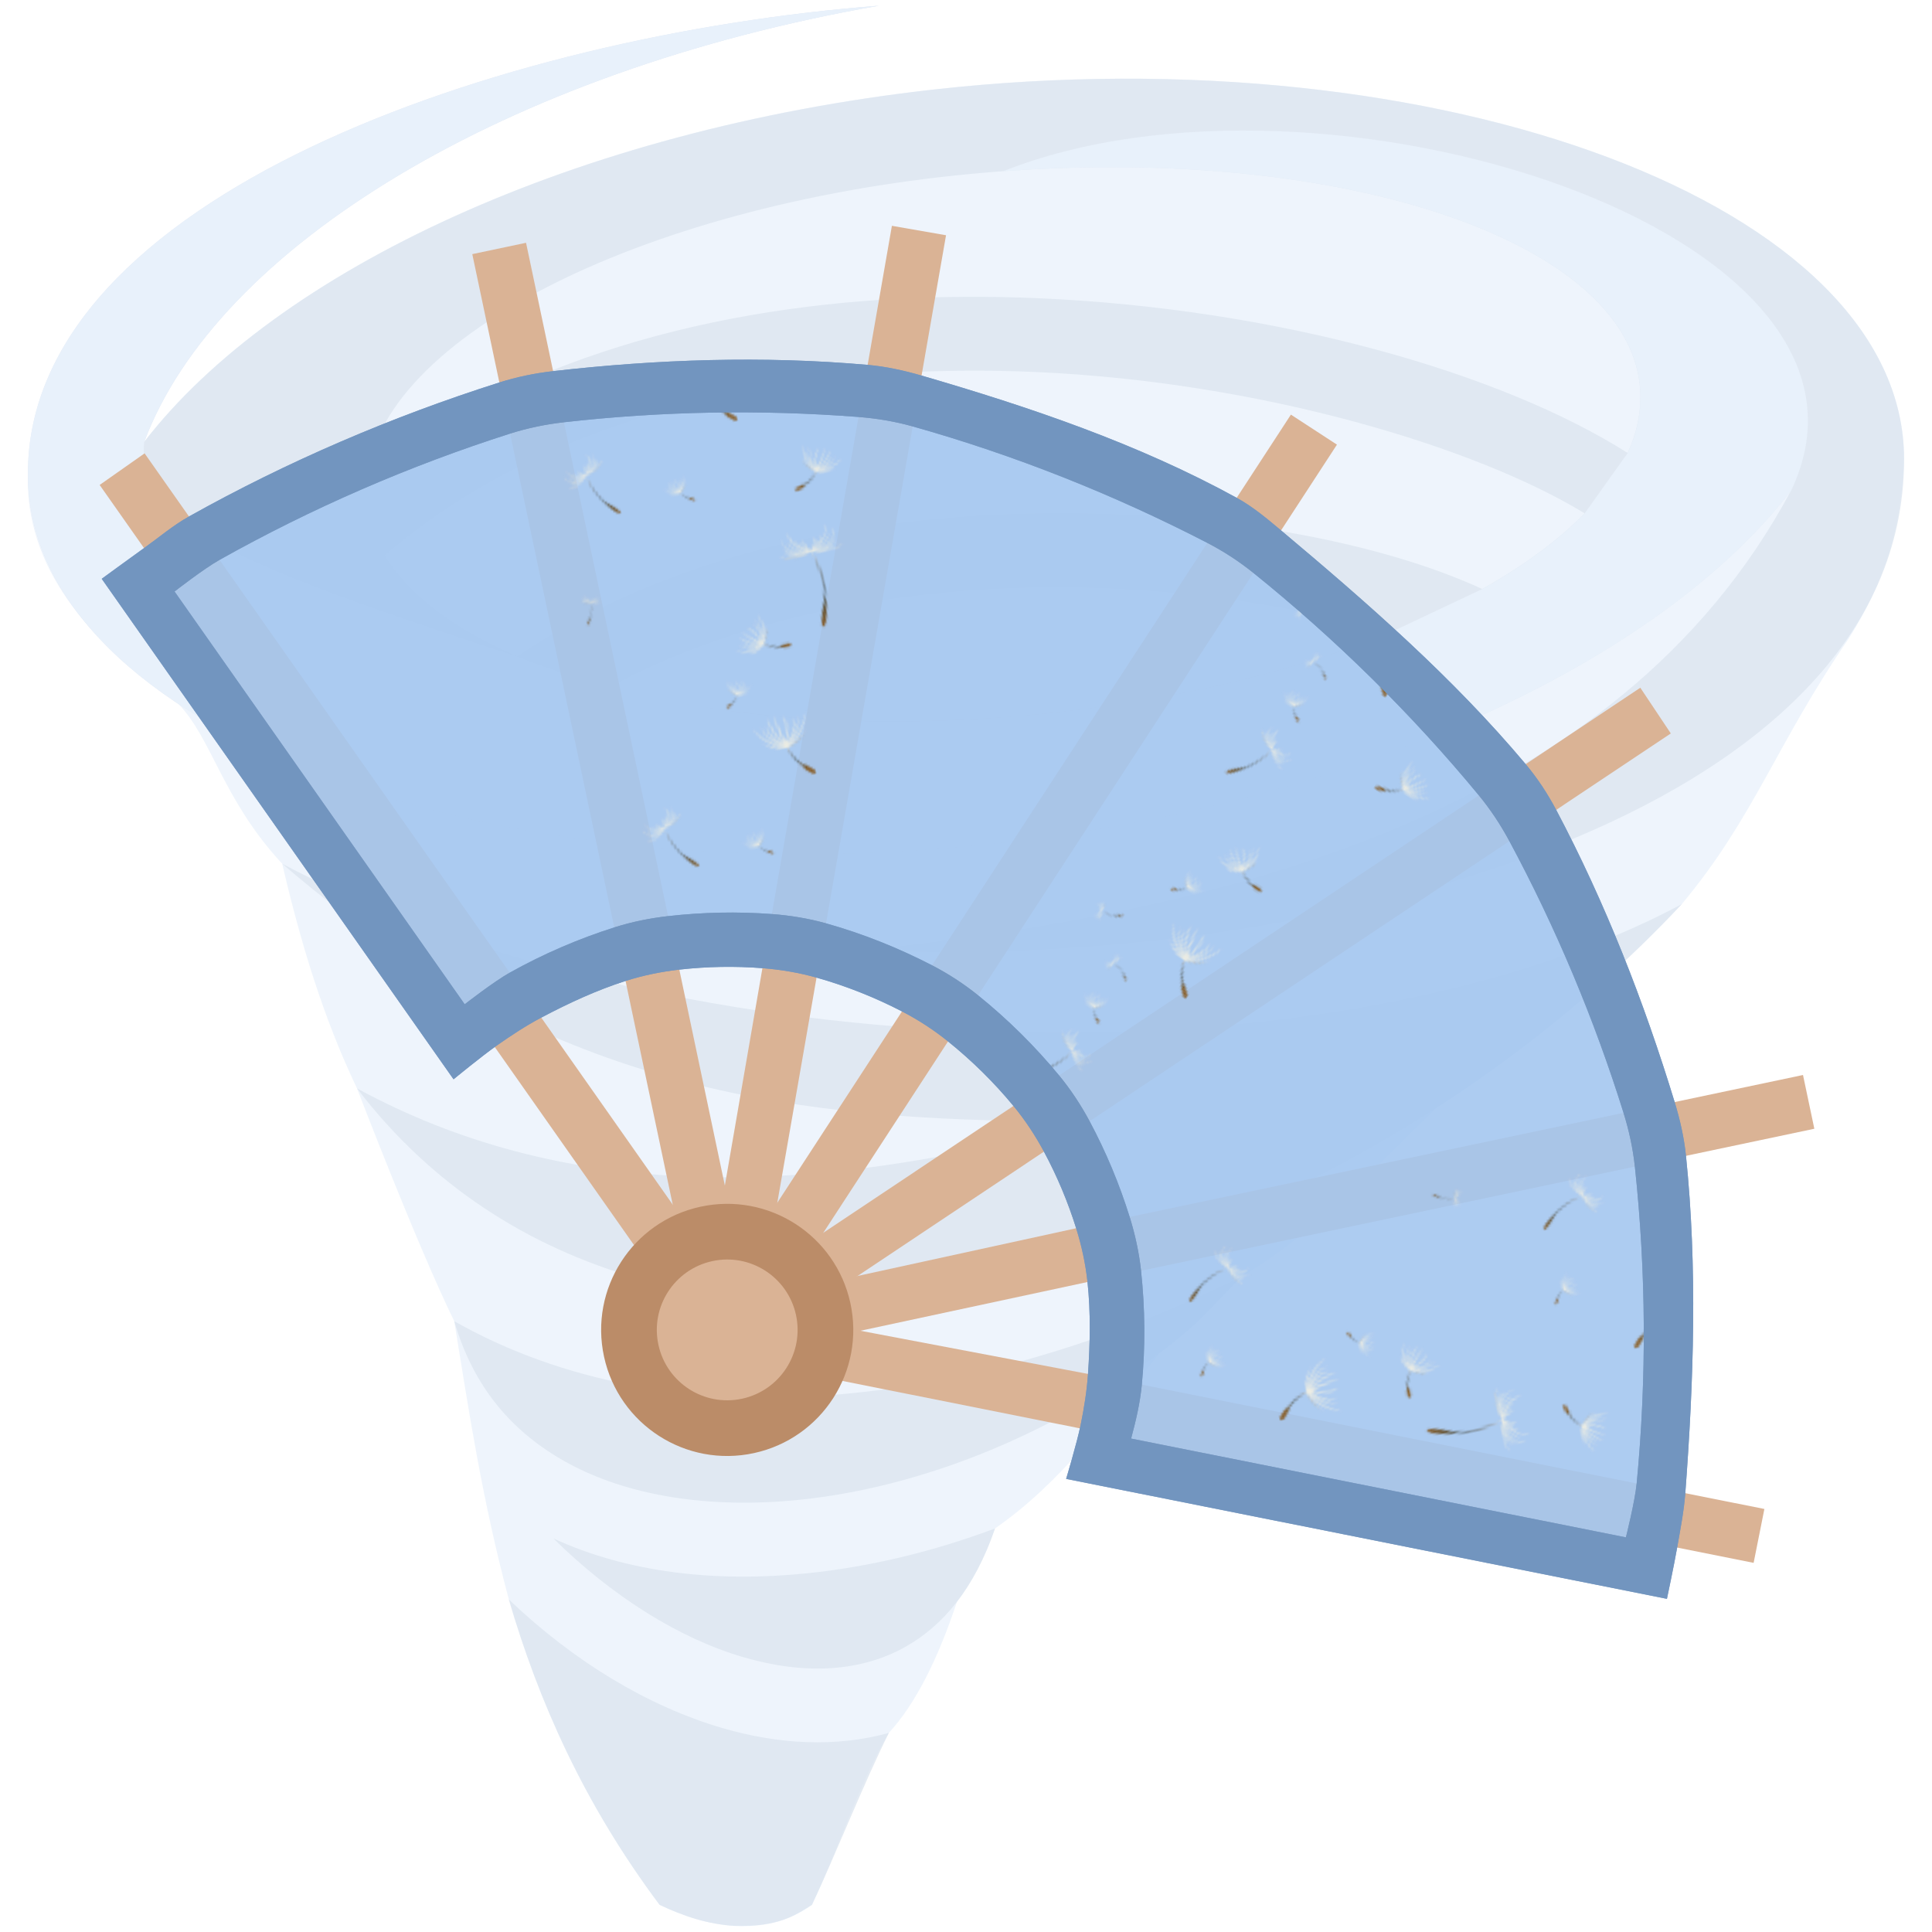<svg height="500" viewBox="0 0 500 500" width="500" xmlns="http://www.w3.org/2000/svg" xmlns:xlink="http://www.w3.org/1999/xlink"><pattern id="a" patternTransform="matrix(.695 0 0 .738 22.752 80.054)" xlink:href="#e"/><linearGradient id="b" gradientUnits="userSpaceOnUse" x1="100.615" x2="94.691" xlink:href="#c" y1="274.709" y2="285.53"/><linearGradient id="c"><stop offset="0" stop-color="#ebebe0"/><stop offset=".127" stop-color="#807f77"/><stop offset=".535" stop-color="#1d2010"/><stop offset=".732" stop-color="#4e3a16"/><stop offset="1" stop-color="#7f541c"/></linearGradient><linearGradient id="d" gradientUnits="userSpaceOnUse" x1="71.564" x2="73.9" xlink:href="#c" y1="198.183" y2="228.942"/><pattern id="e" height="150" patternTransform="translate(873.302 77.807)" patternUnits="userSpaceOnUse" width="150"><g transform="translate(0 -137.712)"><path id="f" d="m113.98 264.018c-4.63 8.232-12.338 9.673-12.338 9.673 8.44-3.099 8.657-10.075 8.657-10.075-1.241 6.95-8.515 9.601-8.515 9.601 6.429-3.28 6.404-9.296 6.404-9.296-1.104 5.659-5.536 8.318-6.368 8.772.001-.001 5.06-4.791 4.904-12.008 0 0-.874 7.726-5.33 11.582 2.585-5.004 1.962-12.059 1.962-12.059-.38 6.707-1.831 10.387-2.606 11.909-2.712-5.702-.967-10.946-.967-10.946-2.613 4.507.478 11.556.478 11.556s-4.724-3.509-4.787-9.878c0 0-1.118 5.911 4.608 10.305 0 0-6.67-3.929-6.627-10.989 0 0-1.055 6.899 6.681 11.481 0 0-7.318-2.819-10.374-11.756 0 0 1.454 8.343 10.209 12.316 0 0-7.179-2.381-9.261-5.704 0 0 2.652 4.71 9.904 6.207-1.094 4.583-4.251 7.646-5.058 8.368-.274.099-.853.125-.949.204-.402.328-3.001 2.448-3.238 2.66-.287.257-.247.538-.346.887-.074.392.174.773.562.864.226.053.462-.002.642-.148l2.463-2.013c.375-.306.653-.713.803-1.174.113-.347.3-.668.55-.935 3.321-3.554 4.578-7.053 5.015-8.681 7.316-.201 10.787-4.394 10.787-4.394-2.651 2.889-10.144 3.926-10.144 3.926 9.331-2.315 12.278-10.255 12.278-10.255" fill="url(#b)"/><path id="g" d="m76.747 196.76c2.239-.489 4.438-1.43 5.589-2.717.847-.954 1.566-3.031 1.149-4.618.175 1.705-.306 3.301-1.374 4.41-2.158 2.243-5.982 2.822-8.801 3.121 1.474-.337 2.976-.733 4.111-1.254 1.329-.684 2.409-1.522 3.216-2.492.386-.492.508-1.027.59-1.578-.702 1.823-2.483 3.074-3.948 3.769-1.266.582-2.64.972-3.906 1.315.308-.12.647-.273 1.005-.462.48-.271 1-.557 1.432-.802.623-.372 1.132-.756 1.656-1.167.976-.786 1.629-1.681 2.22-2.671.721-1.405.698-2.842.383-4.212.286 3.247-1.4 5.58-3.714 7.318.817-1.029 1.258-2.049 1.201-3.299-.154 1.123-.728 2.117-1.387 3.019-.674.779-1.634 1.345-2.447 1.818-.266.129-.509.242-.726.341.455-.288.988-.713 1.468-1.273.727-.896 1.206-1.768 1.394-2.824-.481.99-1.035 1.842-1.702 2.602-.539.584-1.096 1.099-1.63 1.515.556-.626 1.06-1.303 1.356-1.928.457-1.061.682-2.029.576-3.097-.329 1.831-.967 3.339-2.034 4.79-.213.226-.375.489-.554.724-.141-.262-.382-.516-.554-.724-1.178-1.479-1.666-3.044-2.034-4.79-.154 1.148.181 2.128.577 3.097.372.804.873 1.444 1.28 1.86-.852-.615-1.408-1.191-2.001-1.923-.516-.693-.877-1.406-1.256-2.126.151 1.038.632 1.808 1.183 2.574.464.599 1.107 1.106 1.679 1.524-.335-.149-.6-.283-.894-.425-.536-.285-1.125-.653-1.677-1.139-.437-.36-.765-.8-1.082-1.219-.506-.739-.737-1.56-.907-2.396-.044-.007-.129.5.082 1.278.232.817.632 1.407 1.119 2.021-1.302-.919-2.289-2.002-3.06-3.247-.72-1.313-.739-2.733-.655-4.071-.262.619-.264 1.341-.244 2.045.144 1.334.662 2.294 1.342 3.299.439.581.981 1.079 1.506 1.54.521.44 1.125.825 1.657 1.167.344.207.68.39 1.0.553.145.09.29.174.433.249.358.189.697.343 1.005.462-1.405-.42-2.807-.808-3.907-1.315-1.854-.881-3.167-2.052-3.947-3.769-.033.57.342 1.136.59 1.578 1.861 2.223 4.373 3.116 7.097 3.709.079.013.156.025.231.037-.265-.027-.591-.052-.885-.091-1.999-.268-4.111-.662-5.784-1.497-.78-.398-1.546-.882-2.132-1.532-1.151-1.327-1.465-2.797-1.374-4.41-.303.725-.252 1.585-.072 2.346.428 1.452 1.287 2.445 2.378 3.275.447.313.929.581 1.432.794.963.409 1.978.696 3.0.919 1.379.249 2.627.351 3.833.397-.292.021-.607.033-.868.047-1.524-.012-3.064-.036-4.562-.314-1.575-.296-2.936-.947-4.192-1.72-.521-.358-1.411-1.255-1.447-1.226.721 1.165 2.055 1.935 3.119 2.488.783.351 1.608.63 2.452.784 1.498.272 3.385.33 4.561.231-2.919.355-5.615.25-8.384-.77-1.047-.388-1.644-.743-1.668-.705 1.632 1.18 3.981 1.8 5.875 1.962 1.729.142 3.3-.047 4.404-.285-1.88.47-3.862.815-5.469.817-2.556-.033-4.871-.601-7.146-1.569-.026.037.673.522 1.946.996 3.534 1.094 6.878 1.221 10.41.075.505-.159.948-.344 1.412-.535.1.185.167.461.094.888-4.585 11.816.506 27.985.506 27.985 1.092 3.175 3.929 4.942.995-3.176-1.723-4.768-2.988-4.893-2.988-12.498 0-6.111.994-10.425 1.688-12.448.263-.453.492-.713.666-.863.541.261 1.125.465 1.653.647 1.281.423 3.134.841 5.211.83 2.551-.117 5.045-.515 7.145-1.902-2.565 1.008-5.095 1.536-7.644 1.511-1.823-.079-3.46-.342-4.972-.759 1.103.238 2.675.428 4.404.285 2.148-.252 4.155-.743 5.875-1.962-3.319 1.441-6.584 1.984-10.052 1.474 1.176.1 2.807.134 4.56-.231.895-.184 1.731-.454 2.453-.784 1.39-.641 2.278-1.488 3.119-2.488-2.765 2.666-6.756 3.366-10.201 3.261-.295-.006-.56-.03-.831-.044 1.267-.035 2.68-.197 3.796-.399z" fill="url(#d)"/><use transform="matrix(.603 -.318 .318 .603 13.928 85.612)" xlink:href="#g"/><use transform="matrix(.753 0 0 .753 64.223 12.048)" xlink:href="#f"/><use stroke-width="1.329" transform="matrix(.573 .487 -.487 .573 177.102 24.183)" xlink:href="#f"/><use transform="matrix(-.603 -.318 -.318 .603 117.429 50.149)" xlink:href="#g"/><use transform="matrix(.727 .193 -.193 .727 24.017 12.438)" xlink:href="#f"/><use transform="matrix(-.685 .311 .311 .685 45.776 -54.013)" xlink:href="#f"/><use transform="matrix(.092 .29 -.29 .092 176.754 102.82)" xlink:href="#g"/><use transform="matrix(-.092 -.29 .29 -.092 3.461 308.702)" xlink:href="#g"/><use transform="matrix(.092 -.29 -.29 -.092 193.795 315.726)" xlink:href="#g"/><use transform="matrix(.29 -.092 .092 .29 -17.389 147.529)" xlink:href="#g"/><use transform="matrix(-.427 .125 .125 .427 15.645 134.466)" xlink:href="#f"/><use transform="matrix(-.427 .125 .125 .427 126.098 119.069)" xlink:href="#f"/><use transform="matrix(-.427 .125 .125 .427 90.081 84.906)" xlink:href="#f"/><use transform="matrix(.427 .125 -.125 .427 113.839 31.939)" xlink:href="#f"/><use transform="matrix(-.427 .125 .125 .427 24.668 36.706)" xlink:href="#f"/></g></pattern><g opacity=".25" transform="translate(-492.585 49.788)"><path d="m247.66 415.565c3.709-4.928 7.358-11.606 9.917-19.112 17.013-11.766 29.731-29.054 42.912-45.747 8.163-5.498 15.189-13.576 21.2-19.779 19.379-11.4 34.642-28.288 50.803-43.979 23.387-15.087 45.122-33.004 63.905-53.052 18.976-22.796 24.533-41.594 43.4-69.049 9.449-14.97 13.882-28.985 14.458-46.791 0-66.398-121.024-110.966-252.606-96.245-93.389 10.443-171.177 47.145-205.597 91.735 18.944-50.693 94.111-96.591 191.252-113.545-98.886 7.596-219.111 49.983-221.531 121.815-.811 24.065 15.197 43.275 39.168 59.969 8.76 9 11.575 24.973 27.036 41.602 6.172 26.598 12.745 44.352 19.483 58.499-.286-.747 15.432 40.403 25.312 60.604 3.779 23.19 7.152 45.975 14.215 72.449 7.726 26.383 19.433 53.036 39.256 79.521 11.629 5.726 27.571 8.884 39.663 0 6.038-12.314 12.158-31.502 20.029-44.775 7.115-7.752 12.881-19.552 17.724-34.118z" fill="#a4c6ef" opacity=".75" transform="matrix(.994 0 0 .994 494.067 -48.305)"/><path d="m227.305 0c-98.886 7.596-221.531 49.942-221.531 121.815 0 66.971 121.024 110.97 252.606 96.25 93.388-10.444 171.975-47.145 206.392-91.736-45.358 84.711-147.869 109.423-240.657 119.558 115.508 5.299 270.14-33.944 270.14-127.831 0-66.398-121.024-110.966-252.606-96.245-93.389 10.443-171.177 47.145-205.597 91.735 18.944-50.693 94.111-96.591 191.252-113.545zm57.664 42.049c79.63-.636 140.629 24.352 140.629 59.922 0 4.867-1.144 9.706-3.321 14.46-32.742-20.757-90.608-37.558-153.498-40.283-6.282-.272-12.612-.398-18.971-.363-2.12.01-4.241.039-6.366.087-52.964 1.191-107.251 13.819-149.32 46.16 5.168-37.637 77.32-72.47 165.585-78.952 8.589-.631 17.027-.969 25.264-1.034zm-35.023 52.974c6.018-.038 12.024.079 17.999.338 59.152 2.562 115.099 19.687 143.128 36.795-6.812 6.989-15.832 13.622-26.647 19.695-25.612-11.782-65.302-19.613-108.99-19.697-3.338-.006-6.699.033-10.079.118-45.302 1.149-93.827 11.179-132.171 37.136-16.282-7.022-28.277-15.964-34.512-26.303 39.96-34.448 96.032-47.735 151.272-48.081zm25.433 56.378c32.19.178 62.597 5.289 84.56 12.013-27.847 11.106-62.567 19.042-100.234 21.808-38.778 2.848-74.419-.25-102.666-7.728 32.139-17.402 71.268-25.048 108.805-25.999 3.19-.082 6.369-.113 9.534-.095zm-203.402 71.984c5.308 4.564 10.583 8.832 15.833 12.806.131.244.272.486.401.731l.609.023c63.355 47.555 123.16 53.843 193.517 53.497.002 0 .004 0 .008-.002v.002h-.008c-76.132 21.173-138.127 20.088-190.877-8.557 77.098 100.951 249.293 54.097 344.937-47.989-44.279 23.777-113.25 36.908-190.69 32.765-68.16-3.647-129.753-19.973-173.731-43.276zm249.712 107.542c-69.906 34.588-148.061 43.765-204.917 11.562 5.049 17.371 15.213 28.972 29.115 36.692 16.016 8.894 37.435 12.194 60.71 9.827 35.236-3.586 74.159-20.25 103.688-46.363 3.74-3.904 7.555-7.81 11.405-11.718zm-64.112 65.526c-16.23 6.081-32.856 10.04-49.033 11.686-23.692 2.41-46.621-.154-65.966-9.091 15.564 15.348 32.993 26.095 49.34 30.893 16.13 4.737 30.709 3.876 42.335-2.665 9.664-5.437 17.946-15.044 23.325-30.823zm-126.59 18.484c7.726 26.383 19.434 53.037 39.256 79.522 6.261 2.933 12.699 5.126 19.578 5.474 11.527.273 15.571-2.703 20.085-5.474 6.596-14.072 13.369-31.374 20.029-44.775-13.716 3.803-28.719 3.034-43.436-1.288-19.277-5.659-38.518-17.238-55.514-33.459z" fill="#7295bf" opacity=".75" transform="matrix(.994 0 0 .994 494.067 -48.305)"/><path d="m752.233-5.48c8.538-.627 16.926-.964 25.114-1.028l-.001.002c79.158-.632 139.795 24.208 139.795 59.567 0 4.838-1.137 9.649-3.301 14.375l-11.137 15.631c-6.772 6.947-15.738 13.541-26.489 19.578l-24.342 11.496c-27.682 11.04-62.195 18.93-99.639 21.679-38.548 2.831-83.397 1.078-125.77-15.722-73.286-24.02-98.682-34.34-96.557-55.531 18.831-50.392 93.553-96.018 190.117-112.871-98.299 7.551-220.217 49.646-220.217 121.092 0 66.573 120.307 110.312 251.108 95.679 92.834-10.382 170.955-46.866 205.168-91.192 32.241-67.177-121.326-115.553-203.85-82.753z" fill="#a4c6ef"/></g><g transform="matrix(.826 -.18 .18 .826 3.518 80.812)"><g fill="#dab395"><path d="m161.882 366.53 83.545 36.473 15.418 6.731 178.103 77.755 6.73-15.415-36.54-15.953-156.971-68.531-83.772-35.61-21.276-1.073z"/><path d="m166.732 359.779 91.275.288 171.247 1.155 56.15.377.113-16.82-56.15-.378-171.247-1.154-91.089.029-19.912 7.632z"/><path d="m168.659 351.496 84.82-33.267 159.458-62.541 55.303-21.69-6.142-15.659-55.302 21.689-159.462 62.543-84.773 33.249-15.443 15.089z"/><path d="m167.135 342.977 64.836-63.969 121.872-120.24 33.36-32.913-11.815-11.976-33.36 32.913-121.872 120.241-64.836 63.969-8.201 19.906z"/><path d="m162.383 335.774 34.419-84.419 64.688-158.606 22.431-55.004-15.575-6.352-22.433 55.005-64.683 158.602-34.304 84.49.192 21.418z"/><path d="m155.664 331.148.613-91.126 1.153-171.248.378-56.15-16.82-.113-.378 56.15-1.153 171.248-.613 91.129 8.275 19.87z"/><path d="m147.22 329.451-35.364-84.074-6.516-15.491-59.893-142.391-15.46-36.752-15.504 6.523 75.346 179.133 6.525 15.509 35.343 84.025 15.422 14.974z"/></g><ellipse cx="147.119" cy="350.908" fill="#bb8c68" rx="38.589" ry="38.589"/><ellipse cx="147.119" cy="350.908" fill="#dab395" rx="21.548" ry="21.548"/><g opacity=".9" stroke-width="1.182"><path d="m410.67 492.602s4.385-9.726 6.4-14.663c2.12-5.198 4.378-10.363 5.982-15.742 9.84-32.99 18.35-66.656 22.192-100.867.626-5.572.577-11.232.119-16.821-2.628-32.063-7.74-64.124-16.39-95.11-1.507-5.401-3.534-10.696-6.142-15.66-16.058-30.569-36.824-58.55-57.941-85.871-3.435-4.444-6.906-8.952-11.141-12.641-26.012-22.652-55.985-40.641-86.296-57.104-4.929-2.677-10.074-5.044-15.428-6.715-30.644-9.565-62.549-15.393-94.489-18.625-5.578-.564-11.237-.64-16.82-.119-34.348 3.203-68.569 9.807-101.57 19.858-5.364 1.634-10.354 4.309-15.505 6.522-4.901 2.106-14.653 6.431-14.653 6.431l72.613 172.635s9.989-5.122 15.16-7.291c4.931-2.068 9.94-4.01 15.092-5.441 9.037-2.509 18.264-4.584 27.601-5.469 5.582-.529 11.242-.457 16.82.113 8.438.862 16.831 2.535 24.953 4.978 5.369 1.615 10.624 3.72 15.572 6.355 8.276 4.407 16.133 9.698 23.354 15.678 4.319 3.577 8.297 7.609 11.815 11.975 5.883 7.301 11.068 15.228 15.363 23.563 2.569 4.984 4.603 10.267 6.145 15.658 2.333 8.154 3.893 16.569 4.641 25.018.495 5.585.491 11.246-.113 16.82-1.01 9.324-3.216 18.52-5.84 27.524-1.473 5.055-3.399 9.982-5.534 14.794-2.31 5.206-7.848 15.178-7.848 15.178z" fill="#7295bf"/><path d="m260.845 409.734c2.578-4.986 5.015-10.08 6.722-15.421 3.54-11.076 5.95-22.573 7.191-34.134.598-5.575.597-11.235.105-16.82-.93-10.555-2.848-21.072-5.751-31.262-1.536-5.392-3.568-10.677-6.132-15.663-5.318-10.345-11.729-20.193-19.02-29.255-3.515-4.369-7.496-8.399-11.814-11.976-8.96-7.423-18.699-14.008-28.976-19.462-4.952-2.628-10.218-4.708-15.591-6.308-10.155-3.025-20.648-5.07-31.189-6.143-5.539-.564-11.158-.657-16.702-.142-11.618 1.079-23.187 3.34-34.348 6.739-5.364 1.634-15.511 6.513-15.511 6.513l-59.887-142.38s10.143-4.884 15.505-6.524c30.922-9.458 62.97-15.789 95.163-18.835 5.582-.528 11.242-.456 16.82.113 29.918 3.052 59.681 8.97 88.483 17.624 5.37 1.613 10.627 3.717 15.577 6.351 28.54 15.189 55.636 33.424 80.538 54.043 4.319 3.576 8.297 7.609 11.815 11.976 20.281 25.178 38.149 52.518 52.953 81.26 2.567 4.985 4.6 10.269 6.141 15.66 8.265 28.916 13.781 58.756 16.43 88.713.494 5.585.49 11.246-.113 16.821-3.479 32.148-10.244 64.108-20.116 94.9-1.712 5.339-6.73 15.416-6.73 15.416z" fill="#a4c6ef"/><g stroke-width="1.182"><use transform="matrix(.014 -1 -1 -.014 192.529 733.65)" xlink:href="#h"/><use transform="matrix(-.016 1 -1 -.016 204.88 -28.87)" xlink:href="#h"/><use transform="matrix(-.697 -.717 -.717 .697 451.129 588.403)" xlink:href="#h"/><use transform="matrix(.705 .71 -.71 .705 -87.022 43.28)" xlink:href="#h"/><use transform="matrix(-1 .004 .004 1 531.551 298.576)" xlink:href="#h"/><use transform="translate(-235.303 300.099)" xlink:href="#h"/></g></g><path d="m149.129 52.316c-2.81-.024-5.621.087-8.412.348-34.348 3.203-68.567 9.807-101.568 19.857-5.364 1.634-10.354 4.31-15.506 6.523-4.901 2.106-14.652 6.43-14.652 6.43l72.613 172.635s9.989-5.122 15.16-7.291c4.931-2.068 9.939-4.011 15.092-5.441 9.037-2.509 18.264-4.584 27.602-5.469 5.582-.529 11.243-.457 16.82.113 8.438.862 16.831 2.535 24.953 4.979 5.369 1.615 10.624 3.72 15.572 6.355 8.276 4.407 16.132 9.697 23.354 15.678 4.319 3.577 8.296 7.608 11.814 11.975 5.883 7.301 11.068 15.228 15.363 23.562 2.569 4.984 4.602 10.268 6.145 15.658 2.333 8.154 3.892 16.569 4.641 25.018.495 5.585.492 11.246-.111 16.82-1.01 9.324-3.216 18.519-5.84 27.523-1.473 5.055-3.4 9.982-5.535 14.795-2.31 5.206-7.848 15.178-7.848 15.178l171.885 75.039s4.386-9.726 6.4-14.664c2.12-5.198 4.378-10.361 5.982-15.74 9.84-32.99 18.35-66.658 22.191-100.869.626-5.572.577-11.232.119-16.82-2.628-32.063-7.739-64.123-16.389-95.109-1.507-5.401-3.535-10.696-6.143-15.66-16.058-30.569-36.825-58.55-57.941-85.871-3.435-4.444-6.905-8.952-11.141-12.641-26.012-22.652-55.984-40.641-86.295-57.104-4.929-2.677-10.076-5.044-15.43-6.715-30.644-9.565-62.549-15.393-94.488-18.625-2.789-.282-5.598-.442-8.408-.467zm-.107 15.988c2.81.023 5.619.184 8.408.469 29.918 3.052 59.681 8.971 88.482 17.625 5.37 1.613 10.628 3.715 15.578 6.35 28.54 15.189 55.636 33.424 80.537 54.043 4.319 3.576 8.299 7.609 11.816 11.977 20.281 25.178 38.149 52.518 52.953 81.26 2.567 4.985 4.6 10.269 6.141 15.66 8.265 28.916 13.78 58.756 16.43 88.713.494 5.585.49 11.246-.113 16.82-3.479 32.148-10.243 64.108-20.115 94.9-1.712 5.339-6.73 15.416-6.73 15.416l-141.562-61.803c2.578-4.986 5.014-10.079 6.721-15.42 3.54-11.076 5.95-22.573 7.191-34.135.598-5.575.597-11.235.105-16.82-.93-10.555-2.847-21.072-5.75-31.262-1.536-5.392-3.57-10.677-6.133-15.664-5.318-10.345-11.728-20.194-19.02-29.256-3.515-4.369-7.496-8.397-11.814-11.975-8.96-7.423-18.699-14.008-28.977-19.463-4.952-2.628-10.219-4.708-15.592-6.309-10.155-3.025-20.646-5.069-31.188-6.143-5.539-.564-11.16-.656-16.703-.141-11.618 1.079-23.186 3.339-34.348 6.738-5.364 1.634-15.512 6.514-15.512 6.514l-59.887-142.381s10.144-4.883 15.506-6.523c30.922-9.458 62.97-15.79 95.162-18.836 2.791-.264 5.602-.379 8.412-.355z" fill="#7295bf"/></g><path id="h" d="m139.818 60.291c-32.759 3.1-65.358 9.54-96.83 19.166a8.407 8.407 0 0 0 -5.289 11.299l59.893 142.391a8.407 8.407 0 0 0 10.197 4.781c10.606-3.23 21.623-5.381 32.676-6.408a8.407 8.407 0 0 0 7.629-8.32l.922-154.488a8.407 8.407 0 0 0 -9.197-8.42z" fill="url(#a)" transform="translate(235.194 -300.359)"/></svg>